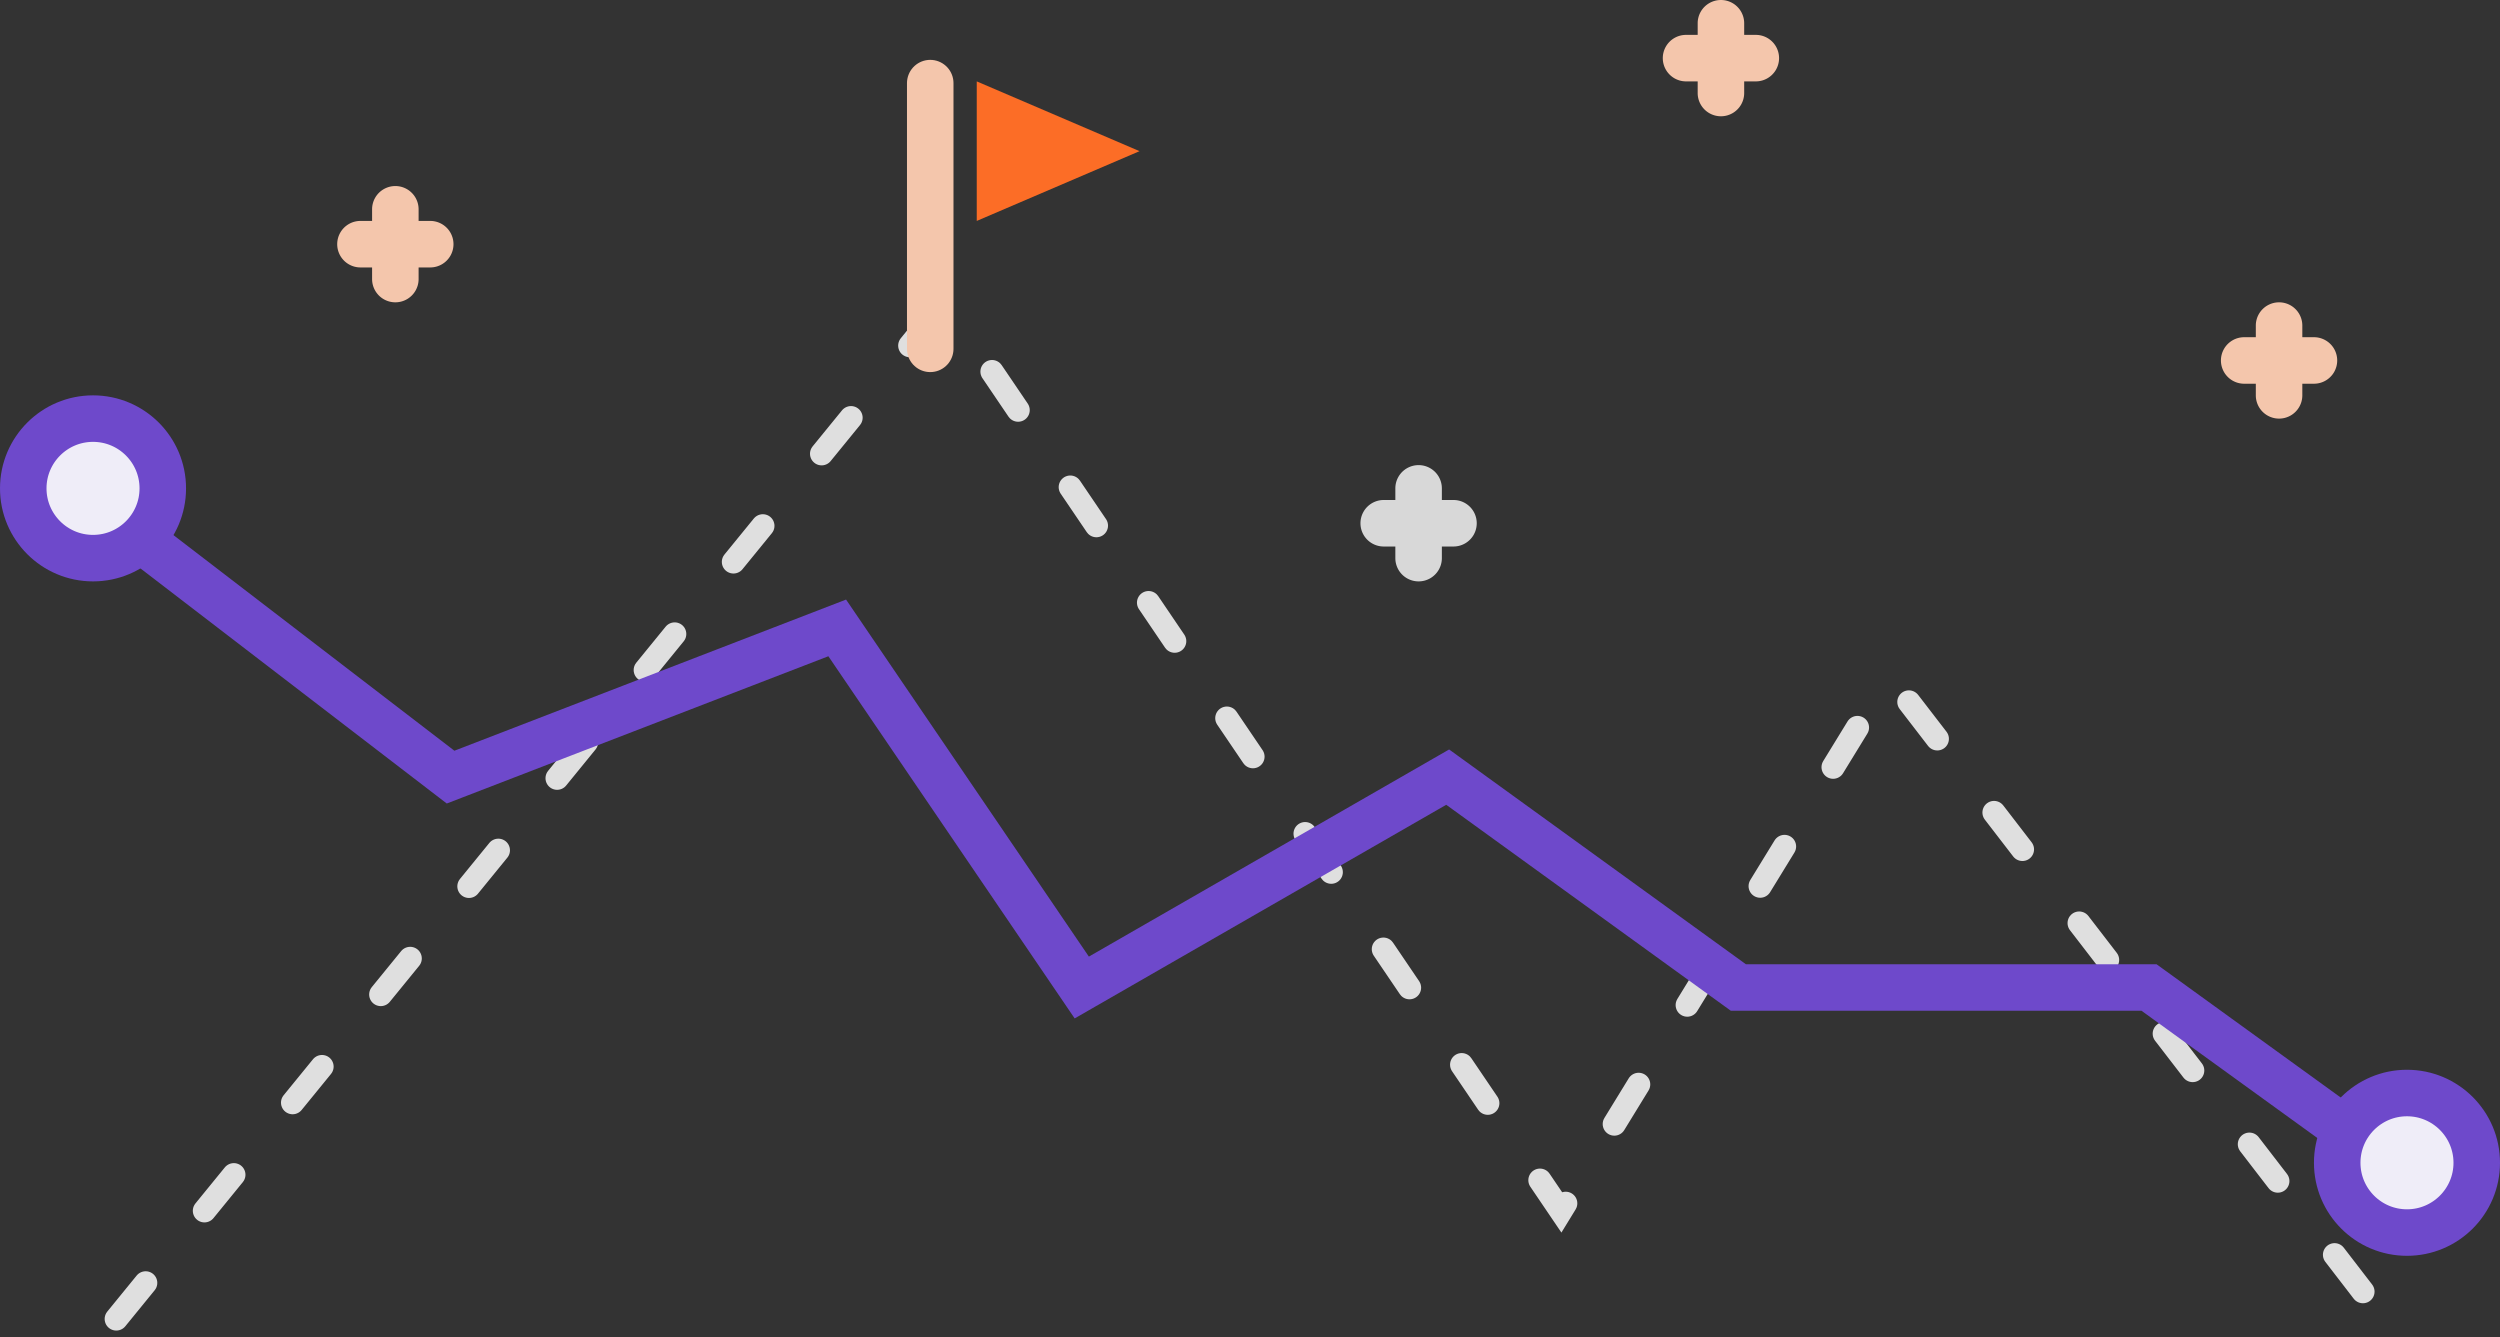 <svg width="215" height="115" xmlns="http://www.w3.org/2000/svg"><rect width="100%" height="100%" fill="#333333" stroke="none"/><g fill="none" fill-rule="evenodd"><path d="M10 113.429L81.276 26l52.963 78.158 28.213-46.015L207 116" stroke="#DFDFDF" stroke-width="2" stroke-linecap="round" stroke-dasharray="4,8"/><path stroke="#6E49CB" stroke-width="4" d="M9 44l29.75 22.832L72 54l21.032 30.926L124.5 66.832l25 18.094h35.317l24.183 17.5"/><circle stroke="#6E49CB" stroke-width="4" fill="#EFEDF8" cx="8" cy="42" r="6"/><circle stroke="#6E49CB" stroke-width="4" fill="#EFEDF8" cx="207" cy="100" r="6"/><path d="M80 30V7.148" stroke="#F4C6AC" stroke-width="4" stroke-linecap="round"/><path fill="#FC6D26" d="M98 13l-14 6V7z"/><path d="M124 43h1a2 2 0 0 1 0 4h-1v1a2 2 0 0 1-4 0v-1h-1a2 2 0 0 1 0-4h1v-1a2 2 0 0 1 4 0v1z" fill="#D8D8D8"/><path d="M36 19h1a2 2 0 1 1 0 4h-1v1a2 2 0 1 1-4 0v-1h-1a2 2 0 1 1 0-4h1v-1a2 2 0 1 1 4 0v1zM150 3h1a2 2 0 0 1 0 4h-1v1a2 2 0 0 1-4 0V7h-1a2 2 0 0 1 0-4h1V2a2 2 0 0 1 4 0v1zM198 29h1a2 2 0 0 1 0 4h-1v1a2 2 0 0 1-4 0v-1h-1a2 2 0 0 1 0-4h1v-1a2 2 0 0 1 4 0v1z" fill="#F4C6AC"/></g></svg>